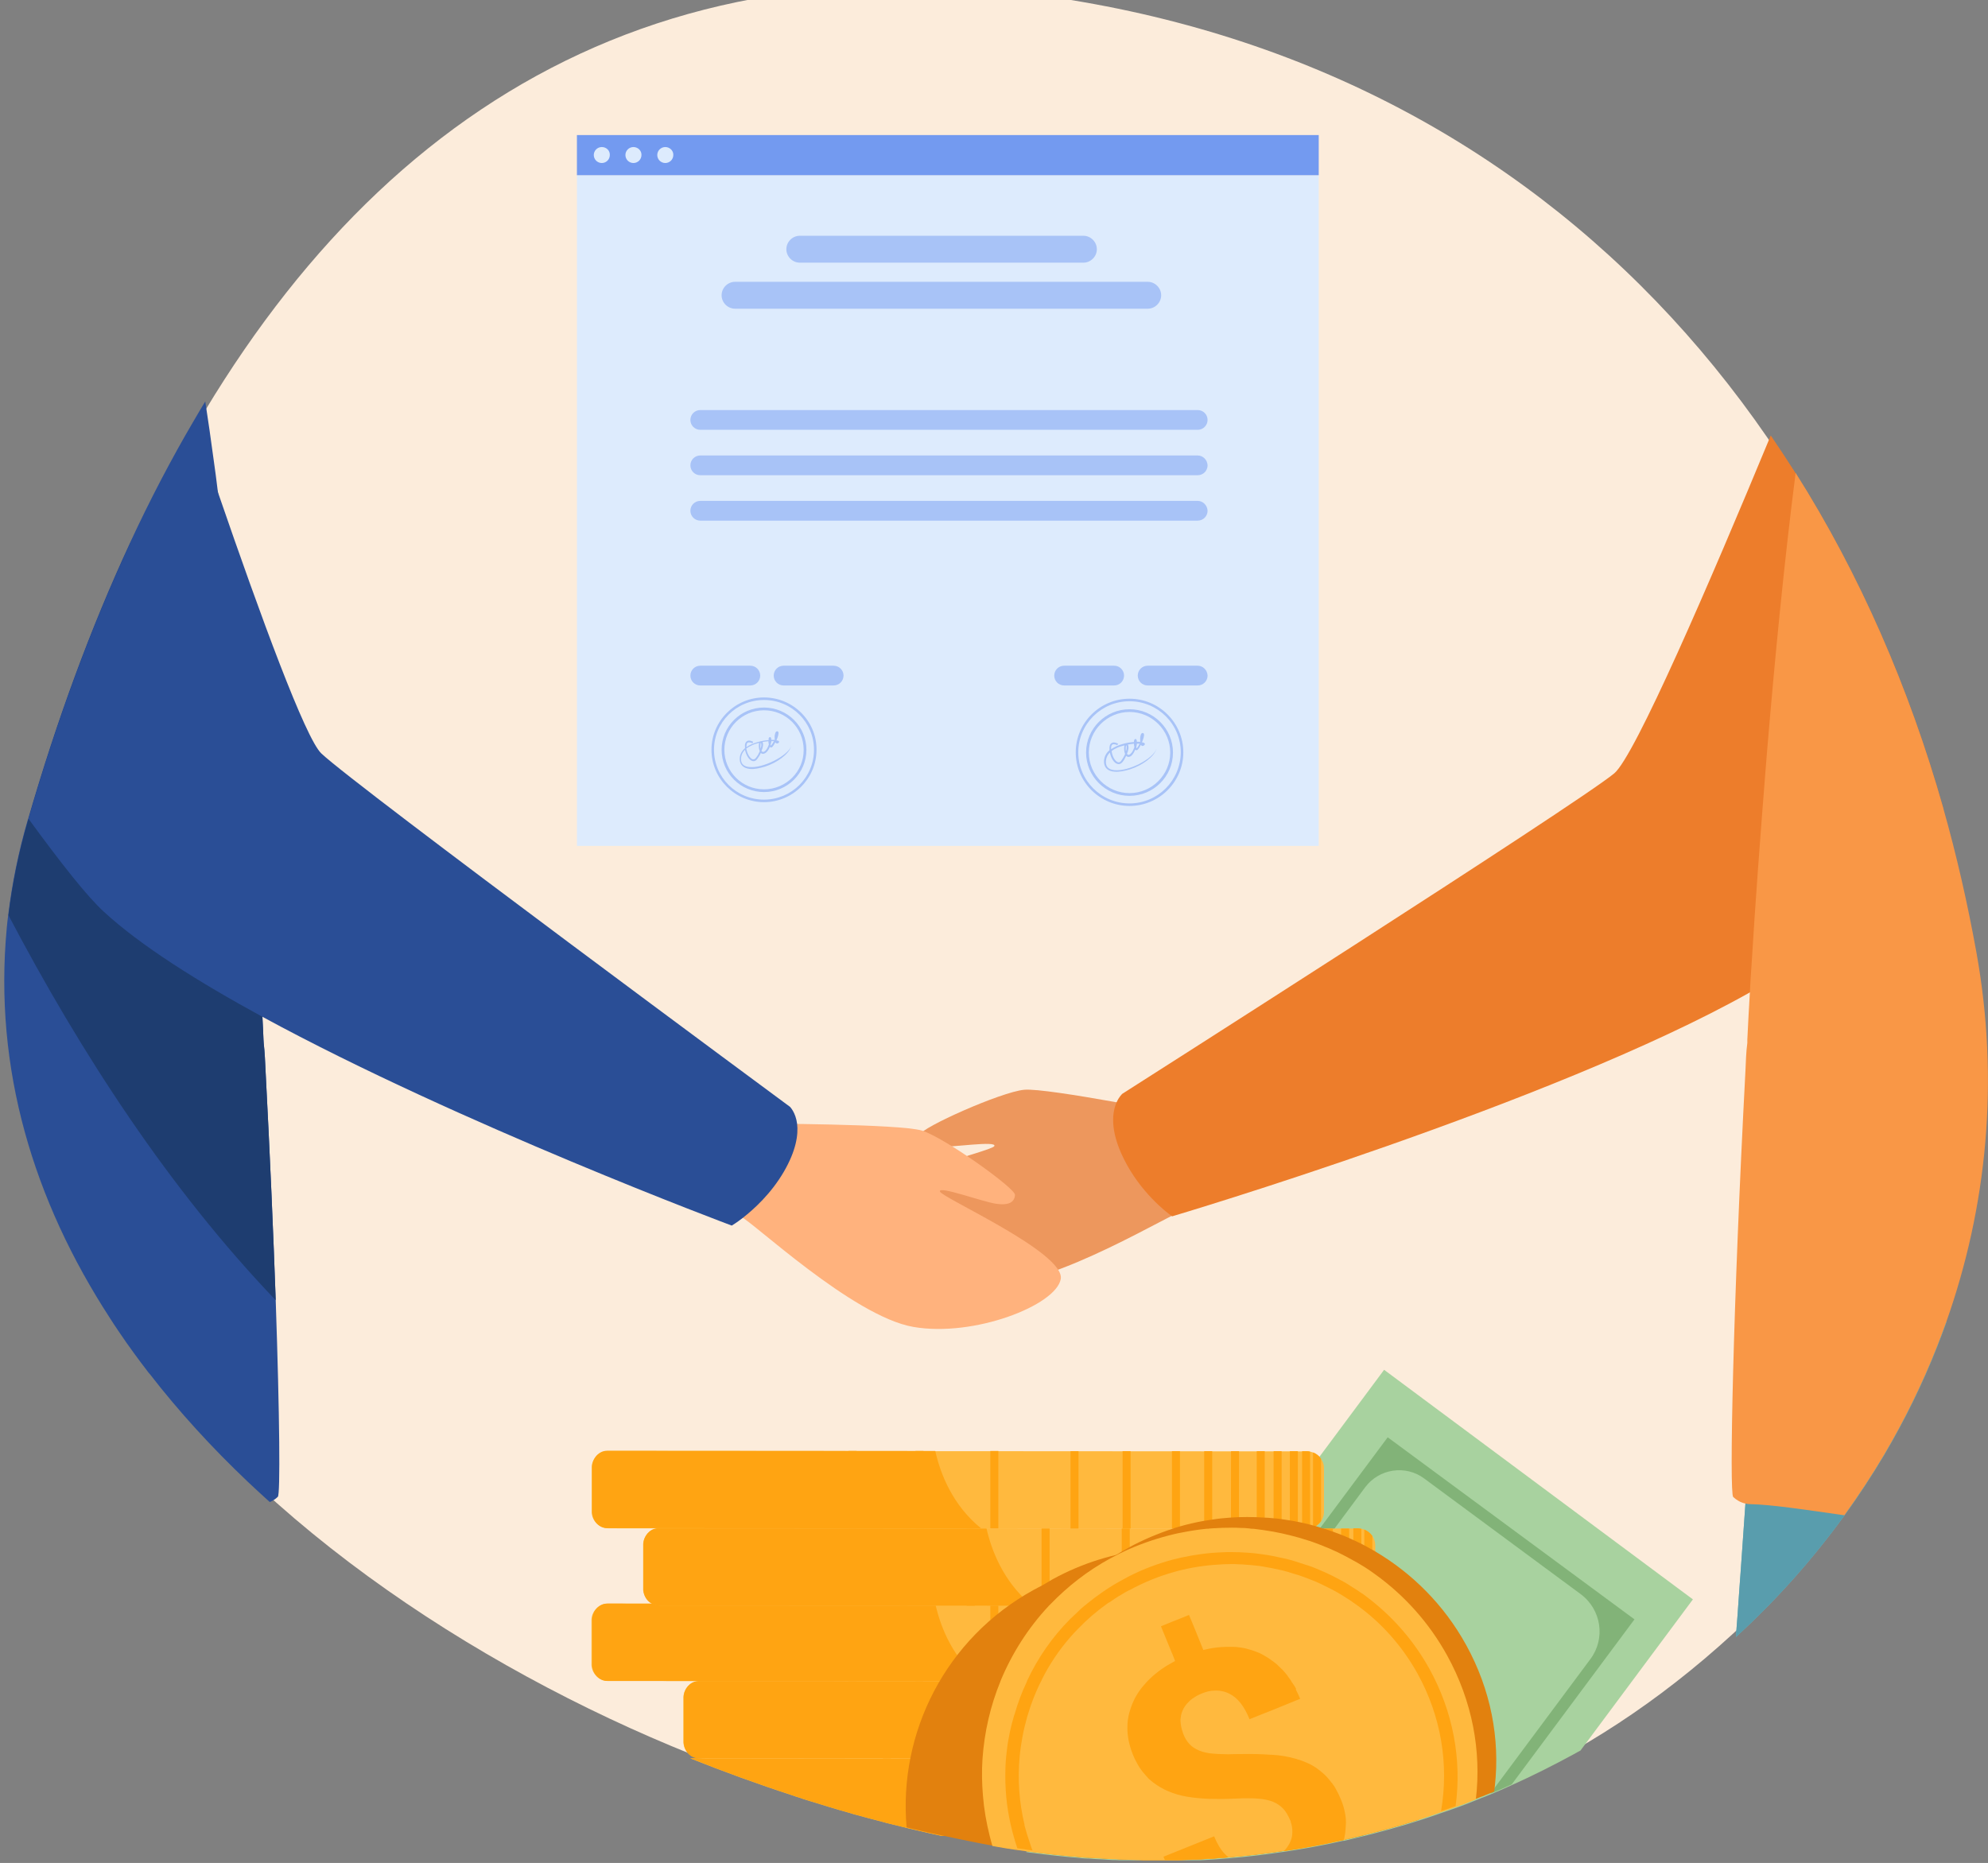 <svg width="191" height="179" viewBox="0 0 191 179" fill="none" xmlns="http://www.w3.org/2000/svg">
<rect x="0" y="0" width="191" height="179" fill="#808080" stroke="none"/>
<g clip-path="url(#clip0)">
<path d="M166.459 157.009C137.967 183.128 102.544 183.068 66.493 168.584C45.397 160.12 23.065 145.414 10.946 126.485C-5.448 101.214 0.267 79.478 12.912 52.288C29.712 16.169 56.887 -5.224 96.87 -0.82C148.201 4.836 180.584 42.046 189.46 91.477C193.939 116.385 184.515 140.444 166.459 157.009Z" fill="#FCECDB"/>
<path d="M113.953 107.174C113.953 107.174 100.639 104.507 98.409 104.709C96.18 104.911 88.48 108.365 88.398 109.012C88.317 109.638 88.703 110.143 90.04 110.204C91.398 110.264 95.816 109.577 95.532 110.123C95.268 110.668 82.562 113.496 82.481 116.062C82.4 118.627 89.533 123.213 95.451 123.375C101.368 123.536 112.818 116.385 113.811 116.284C122.241 115.315 113.953 107.174 113.953 107.174Z" fill="#ED975D"/>
<path d="M186.704 77.66C181.496 84.124 177.16 89.134 174.87 90.952C173.046 92.407 170.756 93.882 168.121 95.356C149.133 106.042 112.616 116.87 112.616 116.87C112.616 116.87 112.596 116.85 112.535 116.809C112.069 116.486 109.556 114.547 107.975 111.355C106.577 108.547 106.881 106.81 107.286 105.901C107.529 105.356 107.833 105.093 107.833 105.093C107.833 105.093 151.606 77.216 155.091 74.307C157.077 72.65 164.271 55.985 170.128 41.844C170.938 43.036 171.729 44.228 172.499 45.44C178.659 55.177 183.401 66.025 186.704 77.66Z" fill="#ED7D2B"/>
<path d="M187.008 127.031C186.724 127.819 186.44 128.586 186.136 129.354C184.718 132.97 182.995 136.465 181.029 139.798C179.854 141.778 178.577 143.717 177.22 145.595C174.16 149.817 170.674 153.736 166.783 157.292C166.803 157.009 166.824 156.706 166.844 156.423C166.885 155.979 166.905 155.534 166.945 155.09C167.006 154.1 167.087 153.151 167.148 152.201C167.168 151.838 167.209 151.474 167.229 151.11C167.391 148.767 167.553 146.545 167.695 144.464C167.736 143.858 167.776 143.272 167.817 142.707C167.837 142.545 167.837 142.363 167.857 142.202C167.878 141.858 167.898 141.535 167.938 141.192C167.959 140.889 167.979 140.606 167.999 140.303C167.999 140.262 167.999 140.242 167.999 140.222C168.019 139.919 168.04 139.636 168.06 139.333C168.1 138.848 168.121 138.364 168.161 137.879C168.181 137.576 168.202 137.293 168.222 137.01C168.263 136.566 168.283 136.142 168.323 135.717C168.323 135.616 168.344 135.515 168.344 135.414C168.364 135.212 168.364 135.01 168.384 134.808C168.384 134.707 168.404 134.606 168.404 134.505C168.404 134.485 168.404 134.485 168.404 134.465C168.425 134.081 168.465 133.717 168.485 133.354C168.485 133.334 168.485 133.313 168.485 133.293C168.506 133.031 168.526 132.768 168.546 132.526C168.546 132.445 168.567 132.364 168.567 132.283C168.587 132.142 168.587 132 168.587 131.859C168.587 131.738 168.607 131.637 168.607 131.516C168.668 130.728 168.708 130.021 168.749 129.394C168.749 129.293 168.769 129.213 168.769 129.132C168.769 129.031 168.789 128.95 168.789 128.869C168.81 128.708 168.81 128.546 168.83 128.384C168.911 127.253 168.972 126.425 168.992 125.96C168.992 125.92 168.992 125.859 169.012 125.819C169.012 125.799 169.012 125.799 169.012 125.779C169.012 125.738 169.012 125.698 169.012 125.657C169.033 125.516 169.033 125.455 169.033 125.455L187.008 127.031Z" fill="#6BB7BF"/>
<path d="M187.008 127.031C186.724 127.819 186.44 128.586 186.136 129.354C184.718 132.97 182.995 136.465 181.029 139.798C179.854 141.778 178.577 143.717 177.22 145.595C174.16 149.817 170.674 153.736 166.783 157.292C166.803 157.009 166.824 156.706 166.844 156.423C166.885 155.979 166.905 155.534 166.945 155.09C167.006 154.1 167.087 153.151 167.148 152.201C167.168 151.838 167.209 151.474 167.229 151.11C167.391 148.767 167.553 146.545 167.695 144.464C167.736 143.858 167.776 143.272 167.817 142.707C167.837 142.545 167.837 142.363 167.857 142.202C167.878 141.858 167.898 141.535 167.938 141.192C167.959 140.889 167.979 140.606 167.999 140.303C167.999 140.262 167.999 140.242 167.999 140.222C168.019 139.919 168.04 139.636 168.06 139.333C168.1 138.848 168.121 138.364 168.161 137.879C168.181 137.576 168.202 137.293 168.222 137.01C168.263 136.566 168.283 136.142 168.323 135.717C168.323 135.616 168.344 135.515 168.344 135.414C168.364 135.212 168.364 135.01 168.384 134.808C168.384 134.707 168.404 134.606 168.404 134.505C168.404 134.485 168.404 134.485 168.404 134.465C168.425 134.081 168.465 133.717 168.485 133.354C168.485 133.334 168.485 133.313 168.485 133.293C168.506 133.031 168.526 132.768 168.546 132.526C168.546 132.445 168.567 132.364 168.567 132.283C168.587 132.142 168.587 132 168.587 131.859C168.587 131.738 168.607 131.637 168.607 131.516C168.668 130.728 168.708 130.021 168.749 129.394C168.749 129.293 168.769 129.213 168.769 129.132C168.769 129.031 168.789 128.95 168.789 128.869C168.81 128.708 168.81 128.546 168.83 128.384C168.911 127.253 168.972 126.425 168.992 125.96C168.992 125.92 168.992 125.859 169.012 125.819C169.012 125.799 169.012 125.799 169.012 125.779C169.012 125.738 169.012 125.698 169.012 125.657C169.033 125.516 169.033 125.455 169.033 125.455L187.008 127.031Z" fill="#599DAD"/>
<path d="M189.885 91.498C192.115 103.881 190.899 115.981 186.988 127.031C186.704 127.819 186.42 128.587 186.116 129.354C184.698 132.97 182.975 136.465 181.009 139.798C179.834 141.778 178.557 143.717 177.2 145.596C173.288 145.03 170.127 144.565 168.161 144.525C167.999 144.525 167.837 144.505 167.675 144.464C167.229 144.363 166.844 144.141 166.52 143.838C166.135 143.495 166.5 125.536 167.695 102.911C167.736 102.043 167.756 101.073 167.878 100.204V99.881C167.959 98.386 168.02 96.871 168.121 95.356C168.161 94.487 168.222 93.599 168.283 92.71C168.648 86.67 169.114 80.509 169.6 74.347C169.641 73.761 169.702 73.176 169.742 72.57C170.532 63.096 171.444 53.783 172.518 45.44C178.659 55.157 183.401 66.004 186.704 77.66C187.981 82.165 189.034 86.791 189.885 91.498Z" fill="#F99746"/>
<path d="M26.489 124.93C26.266 118.587 25.942 111.052 25.516 102.891C25.476 102.022 25.435 101.053 25.334 100.184L25.314 99.861C25.273 99.134 25.253 98.406 25.212 97.679C25.192 97.275 25.172 96.851 25.152 96.447C25.091 95.215 25.01 93.962 24.929 92.69C24.564 86.65 24.098 80.488 23.611 74.327C23.551 73.741 23.51 73.155 23.47 72.549C22.74 63.762 21.909 55.136 20.937 47.278C20.937 47.238 20.916 47.197 20.916 47.137C20.795 46.147 20.673 45.177 20.531 44.208C20.268 42.268 20.004 40.39 19.721 38.572C19.336 39.198 18.971 39.824 18.606 40.45C16.438 44.147 14.411 48.026 12.527 52.086C8.697 60.328 5.434 69.257 2.718 78.63C2.698 78.69 2.678 78.751 2.658 78.812C1.766 81.882 1.158 84.912 0.793 87.882C0.732 88.306 0.692 88.73 0.651 89.154C-0.625 102.709 3.225 115.355 10.561 126.647C10.804 127.031 11.068 127.435 11.331 127.819C11.838 128.586 12.385 129.354 12.932 130.101C13.317 130.627 13.722 131.172 14.128 131.697C14.209 131.819 14.29 131.92 14.391 132.021C17.188 135.636 20.349 139.091 23.794 142.363C24.361 142.889 24.909 143.414 25.496 143.939C25.638 144.06 25.78 144.202 25.922 144.323C26.206 144.202 26.469 144.04 26.692 143.818C26.935 143.616 26.874 136.182 26.489 124.93Z" fill="#2A4E96"/>
<path d="M26.489 124.93C16.276 114.264 7.764 101.174 0.813 87.942C1.178 84.953 1.786 81.923 2.678 78.872C2.698 78.812 2.718 78.751 2.739 78.69C5.454 69.297 8.717 60.389 12.547 52.147C18.809 61.075 23.206 69.297 23.47 72.61C23.51 73.196 23.571 73.782 23.611 74.388C24.098 80.549 24.564 86.71 24.929 92.75C25.01 94.003 25.071 95.255 25.152 96.507C25.172 96.912 25.192 97.336 25.212 97.74C25.253 98.467 25.294 99.194 25.314 99.921L25.334 100.245C25.435 101.113 25.476 102.063 25.516 102.952C25.942 111.052 26.266 118.607 26.489 124.93Z" fill="#1E3D70"/>
<path d="M72.835 107.961C72.835 107.961 86.412 107.982 88.56 108.628C90.708 109.274 97.558 114.183 97.517 114.809C97.477 115.456 97.011 115.86 95.673 115.658C94.336 115.456 90.141 113.9 90.303 114.486C90.465 115.072 102.34 120.365 101.915 122.89C101.469 125.415 93.586 128.506 87.75 127.496C81.913 126.486 72.125 117.213 71.173 116.91C63.108 114.304 72.835 107.961 72.835 107.961Z" fill="#FFB27D"/>
<path d="M75.308 112.587C74.071 114.708 72.43 116.183 71.376 117.011C70.728 117.516 70.302 117.759 70.302 117.759C70.302 117.759 44.16 108.002 25.213 97.699C18.951 94.285 13.479 90.831 9.994 87.619C8.413 86.185 5.86 82.953 2.739 78.67C5.454 69.277 8.717 60.368 12.547 52.126C14.432 48.086 16.458 44.188 18.627 40.491C19.376 42.733 20.167 45.036 20.937 47.298C25.091 59.379 29.347 70.933 30.866 72.388C34.149 75.519 75.895 106.345 75.895 106.345C75.895 106.345 76.442 106.871 76.584 107.982C76.706 109.012 76.503 110.527 75.308 112.587Z" fill="#2A4E96"/>
<path d="M126.699 16.836H55.428V81.276H126.699V16.836Z" fill="#DDEBFD"/>
<path d="M126.699 12.977H55.428V16.835H126.699V12.977Z" fill="#739AF0"/>
<path d="M57.819 14.129C57.393 14.129 57.049 14.472 57.049 14.896C57.049 15.32 57.393 15.664 57.819 15.664C58.245 15.664 58.589 15.32 58.589 14.896C58.609 14.472 58.265 14.129 57.819 14.129Z" fill="#DDEBFD"/>
<path d="M60.858 14.129C60.433 14.129 60.088 14.472 60.088 14.896C60.088 15.32 60.433 15.664 60.858 15.664C61.284 15.664 61.629 15.32 61.629 14.896C61.649 14.472 61.284 14.129 60.858 14.129Z" fill="#DDEBFD"/>
<path d="M63.919 14.129C63.493 14.129 63.148 14.472 63.148 14.896C63.148 15.32 63.493 15.664 63.919 15.664C64.344 15.664 64.689 15.32 64.689 14.896C64.709 14.472 64.344 14.129 63.919 14.129Z" fill="#DDEBFD"/>
<path d="M76.848 25.239H104.084C104.793 25.239 105.381 24.653 105.381 23.946C105.381 23.239 104.793 22.653 104.084 22.653H76.848C76.138 22.653 75.551 23.239 75.551 23.946C75.551 24.653 76.138 25.239 76.848 25.239Z" fill="#A8C3F7"/>
<path d="M70.626 29.663H110.264C110.974 29.663 111.561 29.077 111.561 28.37C111.561 27.663 110.974 27.077 110.264 27.077H70.626C69.917 27.077 69.329 27.663 69.329 28.37C69.329 29.077 69.917 29.663 70.626 29.663Z" fill="#A8C3F7"/>
<path d="M67.282 41.299H115.067C115.594 41.299 116.02 40.874 116.02 40.349C116.02 39.824 115.594 39.4 115.067 39.4H67.282C66.756 39.4 66.33 39.824 66.33 40.349C66.33 40.874 66.756 41.299 67.282 41.299Z" fill="#A8C3F7"/>
<path d="M115.067 43.763H67.282C66.756 43.763 66.33 44.187 66.33 44.713C66.33 45.238 66.756 45.662 67.282 45.662H115.067C115.594 45.662 116.02 45.238 116.02 44.713C115.999 44.187 115.574 43.763 115.067 43.763Z" fill="#A8C3F7"/>
<path d="M115.067 48.127H67.282C66.756 48.127 66.33 48.551 66.33 49.076C66.33 49.601 66.756 50.025 67.282 50.025H115.067C115.594 50.025 116.02 49.601 116.02 49.076C115.999 48.551 115.574 48.127 115.067 48.127Z" fill="#A8C3F7"/>
<path d="M72.085 63.964H67.282C66.756 63.964 66.33 64.388 66.33 64.913C66.33 65.439 66.756 65.863 67.282 65.863H72.085C72.612 65.863 73.038 65.439 73.038 64.913C73.038 64.388 72.612 63.964 72.085 63.964Z" fill="#A8C3F7"/>
<path d="M80.09 63.964H75.287C74.76 63.964 74.335 64.388 74.335 64.913C74.335 65.439 74.76 65.863 75.287 65.863H80.09C80.617 65.863 81.043 65.439 81.043 64.913C81.043 64.388 80.617 63.964 80.09 63.964Z" fill="#A8C3F7"/>
<path d="M107.042 63.964H102.24C101.713 63.964 101.287 64.388 101.287 64.913C101.287 65.439 101.713 65.863 102.24 65.863H107.042C107.569 65.863 107.995 65.439 107.995 64.913C107.995 64.388 107.569 63.964 107.042 63.964Z" fill="#A8C3F7"/>
<path d="M115.068 63.964H110.265C109.738 63.964 109.312 64.388 109.312 64.913C109.312 65.439 109.738 65.863 110.265 65.863H115.068C115.595 65.863 116.02 65.439 116.02 64.913C116 64.388 115.574 63.964 115.068 63.964Z" fill="#A8C3F7"/>
<path d="M73.402 67.014C70.626 67.014 68.356 69.277 68.356 72.044C68.356 74.812 70.626 77.074 73.402 77.074C76.179 77.074 78.448 74.812 78.448 72.044C78.469 69.277 76.199 67.014 73.402 67.014ZM73.402 76.832C70.748 76.832 68.6 74.691 68.6 72.044C68.6 69.398 70.748 67.257 73.402 67.257C76.057 67.257 78.205 69.398 78.205 72.044C78.205 74.691 76.057 76.832 73.402 76.832Z" fill="#A8C3F7"/>
<path d="M73.403 67.984C71.154 67.984 69.33 69.802 69.33 72.044C69.33 74.287 71.154 76.105 73.403 76.105C75.653 76.105 77.477 74.287 77.477 72.044C77.477 69.802 75.653 67.984 73.403 67.984ZM73.403 75.842C71.296 75.842 69.594 74.145 69.594 72.044C69.594 69.943 71.316 68.247 73.403 68.247C75.511 68.247 77.213 69.943 77.213 72.044C77.233 74.145 75.511 75.842 73.403 75.842Z" fill="#A8C3F7"/>
<path d="M72.024 73.701C71.477 73.66 71.193 73.398 71.193 72.953C71.193 72.61 71.315 72.307 71.579 72.044C71.68 72.57 71.963 73.014 72.267 73.115C72.45 73.176 72.612 73.115 72.734 72.953C72.855 72.792 72.997 72.59 73.098 72.347C73.159 72.408 73.22 72.428 73.301 72.428C73.483 72.428 73.686 72.287 73.848 72.004C73.889 71.923 73.929 71.842 73.97 71.761C73.99 71.782 73.99 71.782 74.01 71.802C74.031 71.822 74.112 71.842 74.193 71.782C74.274 71.701 74.395 71.519 74.497 71.317C74.517 71.358 74.537 71.398 74.578 71.418C74.618 71.438 74.699 71.459 74.801 71.378C74.861 71.317 74.861 71.277 74.841 71.236C74.821 71.176 74.719 71.156 74.598 71.135C74.74 70.812 74.841 70.469 74.78 70.347C74.76 70.287 74.719 70.267 74.659 70.267C74.557 70.267 74.497 70.368 74.456 70.549C74.415 70.691 74.416 70.913 74.436 71.095C74.335 71.095 74.233 71.095 74.112 71.095C74.112 71.014 74.091 70.954 74.071 70.893C74.031 70.812 73.97 70.812 73.95 70.832C73.868 70.853 73.848 70.933 73.848 71.014C73.848 71.034 73.848 71.075 73.848 71.115C73.524 71.135 73.139 71.196 72.815 71.297C72.369 71.418 72.004 71.58 71.72 71.782C71.72 71.62 71.72 71.418 71.842 71.358C71.984 71.277 72.207 71.378 72.288 71.418L72.369 71.277C72.349 71.277 72.004 71.055 71.761 71.216C71.619 71.317 71.538 71.499 71.579 71.802C71.579 71.822 71.579 71.862 71.579 71.883C71.234 72.186 71.052 72.549 71.072 72.974C71.092 73.499 71.437 73.822 72.045 73.883C72.45 73.923 72.957 73.822 73.504 73.66C74.679 73.277 75.773 72.469 75.996 71.741C75.631 72.63 73.341 73.822 72.024 73.701ZM74.638 70.448C74.638 70.489 74.618 70.549 74.598 70.61C74.618 70.529 74.638 70.489 74.638 70.448ZM74.112 71.216C74.213 71.216 74.294 71.216 74.355 71.216C74.253 71.398 74.152 71.559 74.071 71.64C74.071 71.64 74.051 71.62 74.031 71.559C74.071 71.438 74.112 71.317 74.112 71.216ZM73.26 71.297C73.463 71.257 73.645 71.236 73.828 71.216C73.828 71.317 73.848 71.438 73.868 71.539C73.828 71.66 73.767 71.782 73.706 71.903C73.585 72.125 73.423 72.266 73.301 72.246C73.24 72.246 73.2 72.206 73.159 72.145C73.301 71.842 73.362 71.499 73.26 71.297ZM73.098 71.358C73.179 71.459 73.159 71.681 73.078 71.943C73.037 71.701 73.058 71.438 73.098 71.358ZM72.186 71.64C72.43 71.519 72.673 71.438 72.936 71.378C72.896 71.559 72.896 71.802 72.936 71.984C72.957 72.064 72.977 72.125 72.997 72.186C72.896 72.408 72.774 72.65 72.612 72.832C72.531 72.953 72.409 72.974 72.308 72.953C72.065 72.873 71.801 72.469 71.7 71.923C71.842 71.822 72.004 71.721 72.186 71.64Z" fill="#A8C3F7"/>
<path d="M75.956 71.721C75.976 71.681 75.976 71.66 75.976 71.62C75.976 71.66 75.956 71.681 75.956 71.721Z" fill="#A8C3F7"/>
<path d="M108.521 67.136C105.664 67.136 103.354 69.459 103.354 72.287C103.354 75.135 105.684 77.438 108.521 77.438C111.378 77.438 113.689 75.115 113.689 72.287C113.689 69.459 111.378 67.136 108.521 67.136ZM108.521 77.196C105.806 77.196 103.597 74.994 103.597 72.287C103.597 69.58 105.806 67.378 108.521 67.378C111.237 67.378 113.445 69.58 113.445 72.287C113.425 75.014 111.216 77.196 108.521 77.196Z" fill="#A8C3F7"/>
<path d="M108.521 68.146C106.231 68.146 104.347 70.004 104.347 72.307C104.347 74.59 106.211 76.468 108.521 76.468C110.811 76.468 112.696 74.61 112.696 72.307C112.696 70.004 110.811 68.146 108.521 68.146ZM108.521 76.206C106.373 76.206 104.61 74.448 104.61 72.307C104.61 70.166 106.373 68.408 108.521 68.408C110.669 68.408 112.432 70.166 112.432 72.307C112.432 74.448 110.669 76.206 108.521 76.206Z" fill="#A8C3F7"/>
<path d="M111.115 71.964C111.136 71.923 111.135 71.903 111.135 71.862C111.135 71.903 111.136 71.923 111.115 71.964Z" fill="#A8C3F7"/>
<path d="M107.102 74.004C106.555 73.963 106.251 73.701 106.251 73.236C106.251 72.873 106.372 72.57 106.636 72.307C106.737 72.852 107.021 73.297 107.345 73.398C107.527 73.458 107.69 73.398 107.831 73.236C107.973 73.075 108.095 72.852 108.196 72.63C108.257 72.691 108.318 72.711 108.399 72.731C108.601 72.731 108.784 72.59 108.946 72.287C108.987 72.206 109.027 72.125 109.068 72.024C109.088 72.044 109.088 72.044 109.108 72.065C109.128 72.085 109.209 72.105 109.29 72.044C109.392 71.963 109.493 71.782 109.615 71.559C109.635 71.6 109.676 71.64 109.696 71.66C109.736 71.681 109.817 71.701 109.939 71.6C110 71.539 110 71.479 109.979 71.438C109.959 71.378 109.858 71.358 109.716 71.317C109.858 70.994 109.959 70.65 109.898 70.509C109.878 70.448 109.817 70.428 109.777 70.428C109.676 70.428 109.615 70.529 109.574 70.711C109.534 70.853 109.534 71.075 109.554 71.277C109.453 71.277 109.351 71.277 109.23 71.277C109.23 71.196 109.209 71.135 109.189 71.075C109.149 70.994 109.088 70.994 109.068 71.014C108.987 71.034 108.966 71.115 108.946 71.196C108.946 71.216 108.946 71.257 108.946 71.297C108.601 71.317 108.216 71.378 107.892 71.479C107.426 71.6 107.061 71.782 106.757 71.984C106.737 71.822 106.757 71.62 106.879 71.539C107.021 71.459 107.264 71.559 107.345 71.6L107.426 71.459C107.406 71.459 107.041 71.236 106.798 71.398C106.636 71.499 106.575 71.701 106.595 72.004C106.595 72.024 106.595 72.065 106.595 72.085C106.23 72.388 106.068 72.772 106.068 73.216C106.089 73.761 106.433 74.105 107.082 74.145C107.507 74.186 108.034 74.085 108.561 73.923C109.757 73.539 110.891 72.711 111.114 71.943C110.79 72.913 108.46 74.125 107.102 74.004ZM109.777 70.65C109.777 70.691 109.757 70.751 109.736 70.812C109.757 70.751 109.777 70.691 109.777 70.65ZM109.23 71.459C109.331 71.459 109.412 71.459 109.493 71.459C109.392 71.66 109.29 71.822 109.209 71.903C109.209 71.903 109.189 71.883 109.169 71.802C109.189 71.681 109.23 71.559 109.23 71.459ZM108.358 71.539C108.561 71.499 108.764 71.479 108.946 71.459C108.946 71.559 108.966 71.681 108.987 71.782C108.946 71.903 108.885 72.044 108.824 72.166C108.683 72.408 108.541 72.529 108.419 72.529C108.358 72.529 108.318 72.489 108.277 72.428C108.419 72.105 108.48 71.741 108.358 71.539ZM108.196 71.6C108.277 71.701 108.257 71.943 108.176 72.206C108.135 71.963 108.156 71.681 108.196 71.6ZM107.264 71.883C107.507 71.761 107.771 71.681 108.034 71.62C107.994 71.802 107.994 72.044 108.034 72.246C108.054 72.327 108.075 72.388 108.095 72.448C107.994 72.691 107.852 72.913 107.71 73.115C107.609 73.236 107.507 73.277 107.406 73.236C107.163 73.155 106.879 72.751 106.798 72.166C106.919 72.065 107.082 71.963 107.264 71.883Z" fill="#A8C3F7"/>
<path d="M132.98 131.617L126.779 139.959L126.171 140.788L125.867 141.192L125.097 142.222L124.692 142.788L123.922 143.818L123.111 144.909L122.362 145.919L122.341 145.939L121.632 146.888V146.908L121.531 147.05L121.51 147.07L121.369 147.252L120.599 148.201V148.282L119.889 149.252L118.977 150.484L118.288 151.413L117.518 152.444L116.242 154.161L116.12 154.322L115.694 154.908L114.681 156.261L113.344 157.979V158.059L112.655 158.989L112.574 159.09L111.621 160.382L110.73 161.594V161.615L108.521 164.604L105.217 169.049L99.685 176.482L98.996 177.412L98.591 177.957C98.793 177.997 99.016 178.018 99.219 178.038C99.949 178.139 100.678 178.22 101.408 178.301C101.61 178.321 101.813 178.341 102.016 178.361C102.137 178.381 102.279 178.381 102.401 178.402C102.705 178.442 103.029 178.462 103.333 178.482C103.454 178.503 103.596 178.503 103.718 178.523C103.779 178.523 103.839 178.543 103.9 178.543C104.103 178.563 104.306 178.583 104.508 178.583C104.549 178.583 104.589 178.583 104.63 178.583C105.076 178.624 105.542 178.644 105.988 178.664C106.19 178.684 106.393 178.684 106.595 178.705C106.758 178.725 106.92 178.725 107.082 178.725C107.122 178.725 107.143 178.725 107.183 178.725C107.447 178.745 107.71 178.745 107.973 178.765C108.176 178.765 108.379 178.785 108.581 178.785C108.804 178.785 109.048 178.806 109.27 178.806C109.473 178.806 109.676 178.806 109.878 178.826C110.101 178.826 110.304 178.826 110.527 178.826C110.73 178.826 110.932 178.826 111.135 178.826C111.256 178.826 111.358 178.826 111.479 178.826C111.601 178.826 111.723 178.826 111.844 178.826C111.925 178.826 112.006 178.826 112.087 178.826C112.168 178.826 112.249 178.826 112.33 178.826C112.452 178.826 112.553 178.826 112.675 178.826C112.695 178.826 112.736 178.826 112.756 178.826C112.817 178.826 112.878 178.826 112.938 178.826C113.019 178.826 113.101 178.826 113.182 178.826C114.783 178.785 116.363 178.705 117.944 178.563C119.747 178.422 121.551 178.2 123.314 177.937C125.239 177.654 127.124 177.311 128.988 176.886C129.029 176.886 129.049 176.866 129.09 176.866V176.886L130.853 176.462C131.096 176.402 131.339 176.341 131.582 176.28C133.892 175.695 136.162 175.028 138.371 174.24C138.736 174.119 139.121 173.978 139.485 173.856C139.587 173.816 139.668 173.796 139.769 173.755C140.458 173.513 141.147 173.25 141.816 172.968C141.998 172.887 142.181 172.826 142.363 172.745C142.404 172.725 142.444 172.725 142.485 172.705C142.708 172.624 142.91 172.523 143.133 172.442C143.295 172.382 143.457 172.301 143.62 172.24C143.802 172.159 144.005 172.079 144.187 171.998C144.309 171.937 144.43 171.897 144.552 171.836C144.754 171.735 144.977 171.654 145.18 171.553C147.247 170.624 149.253 169.614 151.219 168.544C151.422 168.422 151.624 168.321 151.847 168.2L162.648 153.676L132.98 131.617Z" fill="#A8D29F"/>
<path d="M116.647 161.534V162.403L117.275 161.554V161.534H116.647V161.534ZM115.471 162.685C115.228 162.786 115.026 162.887 114.823 163.009L113.445 164.867L112.391 166.281V168.14L113.648 166.463L116.647 162.423C116.262 162.423 115.877 162.504 115.471 162.685ZM110.385 168.968L110.223 169.17L109.615 169.978L106.899 173.634V175.493L108.825 172.907L110.365 170.846L111.175 169.756L111.783 168.948H110.385V168.968ZM133.325 138.101L126.86 146.787L126.8 146.868L126.415 147.393L125.908 148.06L125.644 148.403L124.449 150.019L123.942 150.605V150.686L123.638 151.13L123.192 151.716L121.409 154.12L121.369 154.161L121.287 154.282L120.72 155.049V155.13L119.018 157.332L118.369 158.221L118.268 158.362L116.444 160.807L115.897 161.534V161.554L114.823 162.988L113.445 164.847L112.391 166.261L111.621 167.291L110.365 168.968L110.203 169.17L109.595 169.978L106.879 173.634L106.109 174.664L104.812 176.402L103.312 178.402C103.434 178.422 103.576 178.422 103.698 178.442C103.758 178.442 103.819 178.462 103.88 178.462C104.083 178.482 104.285 178.503 104.488 178.503C104.528 178.503 104.569 178.503 104.609 178.503L106.17 176.381L106.839 175.493L108.764 172.907L110.304 170.846L111.114 169.756L111.722 168.948L112.351 168.099L113.607 166.422L116.606 162.382L117.235 161.534V161.514L118.207 160.281V160.221L118.977 159.191L119.585 158.362L120.68 156.908L121.45 155.878L122.321 154.726L122.645 154.282L122.767 154.12L123.172 153.595L123.942 152.565L124.753 151.474L125.563 150.383L125.644 150.282L126.415 149.252L127.002 148.464L127.286 148.1L127.995 147.151L128.056 147.07L128.218 146.868L131.156 142.909C132.494 141.111 135.047 140.727 136.831 142.06L151.867 153.171C153.853 154.645 154.279 157.433 152.799 159.413L143.721 171.614L143.194 172.341C143.356 172.281 143.518 172.2 143.68 172.139C143.863 172.059 144.065 171.978 144.248 171.897C144.369 171.836 144.491 171.796 144.612 171.735C144.815 171.634 145.038 171.553 145.241 171.452L157.035 155.595L133.325 138.101ZM110.385 168.968L110.223 169.17L109.615 169.978L106.899 173.634V175.493L108.825 172.907L110.365 170.846L111.175 169.756L111.783 168.948H110.385V168.968ZM115.471 162.685C115.228 162.786 115.026 162.887 114.823 163.009L113.445 164.867L112.391 166.281V168.14L113.648 166.463L116.647 162.423C116.262 162.423 115.877 162.504 115.471 162.685ZM116.647 161.534V162.403L117.275 161.554V161.534H116.647V161.534Z" fill="#82B378"/>
<path d="M129.15 176.786V176.765C129.109 176.765 129.089 176.786 129.048 176.786C127.184 177.19 125.279 177.553 123.374 177.836C121.611 178.099 119.808 178.301 118.004 178.462C116.423 178.604 114.843 178.684 113.242 178.725C113.161 178.725 113.08 178.725 112.999 178.725C112.938 178.725 112.877 178.725 112.816 178.725C112.796 178.725 112.755 178.725 112.735 178.725C112.715 178.503 112.715 178.26 112.715 178.038C112.715 177.493 112.776 176.947 112.877 176.422C113.12 175.109 113.667 173.856 114.518 172.705L114.539 172.685C114.944 172.139 115.41 171.654 115.896 171.23C116.14 171.028 116.403 170.826 116.667 170.644C117.396 170.139 118.186 169.756 118.997 169.473C119.24 169.392 119.504 169.311 119.767 169.251C120.355 169.109 120.963 169.028 121.591 169.008C121.854 168.988 122.098 169.008 122.361 169.008C122.928 169.028 123.496 169.109 124.063 169.251C124.327 169.311 124.57 169.392 124.833 169.473C125.117 169.574 125.421 169.675 125.705 169.816C125.968 169.937 126.211 170.059 126.475 170.2C126.758 170.362 127.022 170.523 127.285 170.705C127.326 170.745 127.387 170.766 127.427 170.806C127.63 170.947 127.832 171.109 128.015 171.271C128.035 171.271 128.035 171.291 128.055 171.291C128.197 171.412 128.339 171.553 128.481 171.675C128.765 171.958 129.008 172.22 129.251 172.523V172.543C129.352 172.665 129.454 172.806 129.555 172.947V172.968C129.839 173.372 130.102 173.816 130.325 174.281V174.301C130.426 174.523 130.507 174.725 130.588 174.947C130.771 175.412 130.892 175.897 130.994 176.381L129.15 176.786Z" fill="#82B378"/>
<path opacity="0.5" d="M121.389 147.211L120.619 148.161V148.222L119.91 149.191L118.998 150.423L118.309 151.353L117.539 152.383L116.262 154.1L116.141 154.262L115.715 154.847L114.702 156.201L113.364 157.918V157.979L112.675 158.908L112.594 159.009L111.642 160.302L110.75 161.514V161.534L108.541 164.524L105.238 168.968L99.706 176.402L99.017 177.331L98.611 177.876C98.814 177.917 99.037 177.937 99.24 177.957C99.969 178.058 100.699 178.139 101.428 178.22C101.631 178.24 101.833 178.26 102.036 178.28C102.158 178.301 102.3 178.301 102.421 178.321C102.725 178.361 103.049 178.381 103.353 178.402C103.475 178.422 103.617 178.422 103.738 178.442C103.799 178.442 103.86 178.462 103.921 178.462C104.123 178.482 104.326 178.503 104.529 178.503C104.569 178.503 104.61 178.503 104.65 178.503C105.096 178.543 105.562 178.563 106.008 178.583C106.211 178.604 106.413 178.604 106.616 178.624C106.778 178.644 106.94 178.644 107.102 178.644C107.143 178.644 107.163 178.644 107.204 178.644C107.366 177.897 107.548 177.149 107.751 176.381C108.055 175.23 108.42 174.058 108.825 172.907C109.129 172.018 109.453 171.109 109.798 170.22C109.939 169.857 110.081 169.513 110.223 169.17C110.243 169.109 110.284 169.028 110.304 168.968C110.73 167.917 111.176 166.887 111.621 165.877V165.816C111.865 165.251 112.128 164.766 112.391 164.221C112.817 163.312 113.243 162.423 113.688 161.554C113.688 161.554 113.688 161.554 113.688 161.534C114.276 160.362 114.864 159.211 115.451 158.12C115.533 157.979 115.614 157.878 115.674 157.756V157.696C115.938 157.211 116.181 156.746 116.444 156.282C116.809 155.595 117.174 154.928 117.539 154.302C117.579 154.241 117.6 154.181 117.64 154.12C117.863 153.716 118.086 153.393 118.289 153.029V152.969C118.795 152.06 119.282 151.231 119.687 150.484C119.93 150.04 120.173 149.615 120.376 149.252C120.457 149.11 120.538 148.969 120.599 148.828C120.943 148.222 121.186 147.716 121.369 147.353C121.43 147.232 121.47 147.131 121.511 147.03L121.389 147.211Z" fill="#82B378"/>
<path d="M130.51 170.604V174.806C130.51 174.846 130.51 174.887 130.51 174.927C130.49 175.21 130.388 175.472 130.226 175.695C130.044 175.957 129.78 176.179 129.456 176.301C129.375 176.321 129.314 176.361 129.233 176.361C129.213 176.361 129.193 176.381 129.152 176.381C129.112 176.381 129.051 176.402 129.01 176.402C128.97 176.402 128.909 176.402 128.868 176.402H128.402H126.416H124.795H124.045H122.343H121.573H119.749H118.979H116.649H115.879H112.879H111.907H111.137H107.732H106.111H104.814H99.646H98.41H97.519H97.154H95.046H91.966H90.466C89.595 176.22 88.744 176.018 87.872 175.816C87.67 175.775 87.467 175.715 87.264 175.674C86.697 175.533 86.109 175.392 85.542 175.25C85.299 175.19 85.035 175.129 84.772 175.048C84.326 174.927 83.9 174.826 83.455 174.705C82.989 174.584 82.502 174.442 82.036 174.321C81.834 174.26 81.631 174.2 81.428 174.139C80.253 173.816 79.098 173.452 77.922 173.089C77.882 173.069 77.841 173.069 77.781 173.048C77.436 172.947 77.071 172.826 76.727 172.705C76.524 172.644 76.321 172.584 76.119 172.503C72.816 171.432 69.553 170.24 66.311 168.948H67.243L84.792 168.968H85.562H90.284H91.338H93.648H96.526H98.998H99.221H103.051H103.943H104.713H105.219H109.049H110.326H111.785H112.413H115.919H116.649H117.419H119.02H122.161H124.491H124.572H125.241H127.065H127.835H128.889H128.949C129.031 168.968 129.091 168.988 129.172 168.988C129.274 169.008 129.375 169.028 129.476 169.069C129.78 169.19 130.044 169.412 130.246 169.675C130.409 169.958 130.51 170.261 130.51 170.604Z" fill="#FFB93E"/>
<path d="M97.558 176.402H97.193H95.085H92.005H91.235H90.505C89.634 176.22 88.783 176.018 87.912 175.816C87.709 175.775 87.506 175.715 87.304 175.674C86.736 175.533 86.148 175.392 85.581 175.25C85.338 175.19 85.074 175.129 84.811 175.048C84.365 174.927 83.94 174.826 83.494 174.705C83.028 174.584 82.541 174.442 82.075 174.321C81.873 174.26 81.67 174.2 81.467 174.139C80.292 173.816 79.137 173.452 77.961 173.089C77.921 173.069 77.88 173.069 77.82 173.048C77.475 172.947 77.11 172.826 76.766 172.705C76.563 172.644 76.361 172.584 76.158 172.503C72.855 171.432 69.592 170.24 66.35 168.948H67.282L84.831 168.968H85.601H90.323H91.356H91.377H93.16C93.403 170.018 93.788 171.271 94.457 172.523C95.085 173.715 95.916 174.927 97.091 175.977C97.152 176.038 97.233 176.099 97.314 176.179C97.335 176.2 97.335 176.2 97.355 176.22C97.416 176.28 97.497 176.341 97.558 176.402Z" fill="#FFA412"/>
<path d="M122.343 168.988H121.573V176.422H122.343V168.988Z" fill="#FFA412"/>
<path d="M119.769 168.988H118.999V176.422H119.769V168.988Z" fill="#FFA412"/>
<path d="M116.672 168.968L115.902 168.967L115.895 176.401L116.665 176.402L116.672 168.968Z" fill="#FFA412"/>
<path d="M111.927 168.968H111.157V176.402H111.927V168.968Z" fill="#FFA412"/>
<path d="M106.922 168.968H106.152V176.402H106.922V168.968Z" fill="#FFA412"/>
<path d="M99.221 168.968H98.451V176.402H99.221V168.968Z" fill="#FFA412"/>
<path d="M92.028 168.968H91.258V176.402H92.028V168.968Z" fill="#FFA412"/>
<path d="M85.603 168.948V175.23C85.36 175.169 85.096 175.109 84.833 175.028V168.948H85.603Z" fill="#FFA412"/>
<path d="M124.815 168.988H124.045V176.422H124.815V168.988Z" fill="#FFA412"/>
<path d="M126.437 168.988H125.667V176.422H126.437V168.988Z" fill="#FFA412"/>
<path d="M128.002 168.988L127.231 168.988L127.224 176.422L127.994 176.422L128.002 168.988Z" fill="#FFA412"/>
<path d="M129.172 169.008V176.381C129.071 176.402 128.99 176.402 128.889 176.402H128.402V168.968H128.889C128.99 168.988 129.071 168.988 129.172 169.008Z" fill="#FFA412"/>
<path d="M130.226 169.695V175.695C130.044 175.957 129.78 176.179 129.456 176.301V169.089C129.78 169.21 130.044 169.432 130.226 169.695Z" fill="#FFA412"/>
<path d="M136.001 163.17V167.372C136.001 167.715 135.899 168.018 135.717 168.281C135.535 168.544 135.271 168.766 134.947 168.887C134.846 168.927 134.744 168.948 134.643 168.968C134.542 168.988 134.461 168.988 134.359 168.988L67.282 168.948C66.411 168.948 65.702 168.261 65.661 167.412C65.661 167.392 65.661 167.352 65.661 167.332V163.13C65.661 163.11 65.661 163.069 65.661 163.049C65.702 162.261 66.31 161.615 67.1 161.534C67.161 161.534 67.222 161.514 67.282 161.514L134.359 161.554C134.461 161.554 134.562 161.554 134.643 161.574C134.744 161.594 134.846 161.615 134.947 161.655C135.251 161.776 135.514 161.998 135.717 162.261C135.899 162.524 136.001 162.847 136.001 163.17Z" fill="#FFB93E"/>
<path d="M103.05 168.968L67.121 168.948C66.35 168.948 65.722 168.261 65.682 167.412C65.682 167.392 65.682 167.352 65.682 167.332V163.13C65.682 163.11 65.682 163.069 65.682 163.049C65.722 162.261 66.269 161.615 66.958 161.534C67.019 161.534 67.08 161.514 67.121 161.514L98.653 161.534C98.653 161.534 98.653 161.534 98.653 161.554C99.159 163.736 100.314 166.746 103.05 168.968Z" fill="#FFA412"/>
<path d="M127.834 161.554H127.063V168.988H127.834V161.554Z" fill="#FFA412"/>
<path d="M125.26 161.554H124.49V168.988H125.26V161.554Z" fill="#FFA412"/>
<path d="M122.16 161.554H121.39V168.988H122.16V161.554Z" fill="#FFA412"/>
<path d="M117.417 161.534H116.646V168.968H117.417V161.534Z" fill="#FFA412"/>
<path d="M112.412 161.534H111.642V168.968H112.412V161.534Z" fill="#FFA412"/>
<path d="M104.711 161.534H103.94V168.968H104.711V161.534Z" fill="#FFA412"/>
<path d="M97.517 161.534H96.747V168.968H97.517V161.534Z" fill="#FFA412"/>
<path d="M91.093 161.534H90.323V168.968H91.093V161.534Z" fill="#FFA412"/>
<path d="M130.286 161.554H129.516V168.988H130.286V161.554Z" fill="#FFA412"/>
<path d="M131.927 161.554H131.157V168.988H131.927V161.554Z" fill="#FFA412"/>
<path d="M133.488 161.554H132.718V168.988H133.488V161.554Z" fill="#FFA412"/>
<path d="M134.664 161.574V168.948C134.562 168.968 134.481 168.968 134.38 168.968H133.894V161.534H134.38C134.481 161.554 134.562 161.554 134.664 161.574Z" fill="#FFA412"/>
<path d="M135.716 162.261V168.261C135.534 168.523 135.271 168.746 134.946 168.867V161.655C135.271 161.776 135.534 161.998 135.716 162.261Z" fill="#FFA412"/>
<path d="M127.186 155.736V159.938C127.186 160.281 127.085 160.584 126.902 160.847C126.72 161.11 126.456 161.332 126.132 161.453C126.031 161.493 125.93 161.514 125.828 161.534C125.788 161.534 125.767 161.554 125.727 161.554C125.707 161.554 125.686 161.554 125.646 161.554C125.626 161.554 125.626 161.554 125.605 161.554C125.585 161.554 125.545 161.554 125.524 161.554L58.447 161.514C57.576 161.514 56.867 160.827 56.826 159.978C56.826 159.958 56.826 159.918 56.826 159.898V155.696C56.826 155.676 56.826 155.635 56.826 155.615C56.867 154.767 57.576 154.08 58.447 154.08L125.524 154.12C125.545 154.12 125.585 154.12 125.605 154.12C125.666 154.12 125.747 154.14 125.808 154.14C125.909 154.161 126.011 154.181 126.112 154.221C126.153 154.241 126.213 154.262 126.254 154.282C126.274 154.302 126.315 154.302 126.335 154.322C126.355 154.342 126.396 154.363 126.416 154.383C126.416 154.383 126.416 154.383 126.436 154.383C126.456 154.403 126.477 154.423 126.517 154.443C126.578 154.484 126.619 154.524 126.679 154.585C126.7 154.605 126.72 154.625 126.72 154.625C126.72 154.625 126.74 154.645 126.74 154.666C126.76 154.686 126.781 154.706 126.781 154.726C126.801 154.746 126.821 154.787 126.842 154.807C127.085 155.11 127.186 155.413 127.186 155.736Z" fill="#FFB93E"/>
<path d="M94.256 161.534L58.326 161.514C57.556 161.514 56.928 160.827 56.887 159.978C56.887 159.958 56.887 159.918 56.887 159.898V155.696C56.887 155.676 56.887 155.635 56.887 155.615C56.928 154.767 57.556 154.08 58.326 154.08L89.858 154.1C89.879 154.161 89.879 154.221 89.899 154.262C90.405 156.443 91.581 159.372 94.256 161.534C94.256 161.534 94.236 161.534 94.256 161.534Z" fill="#FFA412"/>
<path d="M119.039 154.12H118.269V161.554H119.039V154.12Z" fill="#FFA412"/>
<path d="M116.465 154.12H115.695V161.554H116.465V154.12Z" fill="#FFA412"/>
<path d="M113.365 154.12H112.595V161.554H113.365V154.12Z" fill="#FFA412"/>
<path d="M108.623 154.12H107.853V161.554H108.623V154.12Z" fill="#FFA412"/>
<path d="M103.597 154.12H102.827V161.554H103.597V154.12Z" fill="#FFA412"/>
<path d="M95.918 154.1H95.147V161.534H95.918V154.1Z" fill="#FFA412"/>
<path d="M88.703 154.1H87.933V161.534H88.703V154.1Z" fill="#FFA412"/>
<path d="M82.283 154.1L81.513 154.1L81.505 161.534L82.275 161.534L82.283 154.1Z" fill="#FFA412"/>
<path d="M121.491 154.12H120.721V161.554H121.491V154.12Z" fill="#FFA412"/>
<path d="M123.112 154.12H122.342V161.554H123.112V154.12Z" fill="#FFA412"/>
<path d="M124.692 154.12H123.922V161.554H124.692V154.12Z" fill="#FFA412"/>
<path d="M125.848 154.161V161.534C125.747 161.554 125.666 161.554 125.565 161.554H125.078V154.12H125.565C125.666 154.12 125.767 154.14 125.848 154.161Z" fill="#FFA412"/>
<path d="M126.922 154.847V160.847C126.74 161.11 126.477 161.332 126.152 161.453V154.241C126.456 154.363 126.74 154.565 126.922 154.847Z" fill="#FFA412"/>
<path d="M132.131 148.484V152.686C132.131 153.029 132.03 153.332 131.847 153.595C131.665 153.858 131.402 154.08 131.077 154.201C130.976 154.241 130.875 154.262 130.773 154.282C130.672 154.302 130.591 154.302 130.49 154.302L63.413 154.262C63.149 154.262 62.906 154.201 62.683 154.08C62.197 153.837 61.852 153.353 61.791 152.787C61.791 152.767 61.791 152.747 61.791 152.726C61.791 152.706 61.791 152.666 61.791 152.646V148.444C61.791 148.424 61.791 148.383 61.791 148.363C61.832 147.575 62.44 146.929 63.23 146.848C63.291 146.848 63.352 146.828 63.413 146.828L130.49 146.868C130.591 146.868 130.692 146.868 130.773 146.888C130.875 146.908 130.976 146.929 131.077 146.969C131.381 147.09 131.645 147.313 131.847 147.575C132.03 147.838 132.131 148.161 132.131 148.484Z" fill="#FFB93E"/>
<path d="M99.18 154.282L63.25 154.262C63.027 154.262 62.804 154.201 62.602 154.08C62.156 153.837 61.852 153.353 61.812 152.787C61.812 152.767 61.812 152.747 61.812 152.726C61.812 152.706 61.812 152.666 61.812 152.646V148.444C61.812 148.424 61.812 148.383 61.812 148.363C61.852 147.575 62.399 146.929 63.088 146.848C63.149 146.848 63.21 146.828 63.25 146.828L94.783 146.848C94.783 146.848 94.783 146.848 94.783 146.868C95.269 149.009 96.404 151.918 98.977 154.12C99.058 154.161 99.119 154.221 99.18 154.282Z" fill="#FFA412"/>
<path d="M123.984 146.868H123.214V154.302H123.984V146.868Z" fill="#FFA412"/>
<path d="M121.391 146.868H120.621V154.302H121.391V146.868Z" fill="#FFA412"/>
<path d="M118.291 146.868H117.521V154.302H118.291V146.868Z" fill="#FFA412"/>
<path d="M113.547 146.848H112.777V154.282H113.547V146.848Z" fill="#FFA412"/>
<path d="M108.543 146.848H107.772V154.282H108.543V146.848Z" fill="#FFA412"/>
<path d="M100.841 146.848H100.071V154.282H100.841V146.848Z" fill="#FFA412"/>
<path d="M93.648 146.848H92.878V154.282H93.648V146.848Z" fill="#FFA412"/>
<path d="M87.224 146.848H86.454V154.282H87.224V146.848Z" fill="#FFA412"/>
<path d="M126.437 146.868H125.667V154.302H126.437V146.868Z" fill="#FFA412"/>
<path d="M128.058 146.868H127.288V154.302H128.058V146.868Z" fill="#FFA412"/>
<path d="M129.618 146.868H128.848V154.302H129.618V146.868Z" fill="#FFA412"/>
<path d="M130.794 146.888V154.262C130.693 154.282 130.612 154.282 130.511 154.282H130.024V146.848H130.511C130.612 146.868 130.693 146.868 130.794 146.888Z" fill="#FFA412"/>
<path d="M131.847 147.575V153.575C131.665 153.837 131.401 154.06 131.077 154.181V146.969C131.401 147.09 131.665 147.313 131.847 147.575Z" fill="#FFA412"/>
<path d="M127.206 141.07V145.272C127.206 145.616 127.105 145.919 126.922 146.181C126.74 146.444 126.477 146.666 126.152 146.787C126.051 146.828 125.95 146.848 125.848 146.868C125.808 146.868 125.788 146.888 125.747 146.888C125.727 146.888 125.706 146.888 125.686 146.888C125.666 146.888 125.646 146.888 125.625 146.888C125.605 146.888 125.565 146.888 125.544 146.888L58.467 146.848C57.596 146.848 56.887 146.161 56.846 145.313C56.846 145.292 56.846 145.252 56.846 145.232V141.03C56.846 141.01 56.846 140.969 56.846 140.949C56.887 140.101 57.596 139.414 58.467 139.414L125.544 139.454C125.646 139.454 125.747 139.454 125.828 139.475C125.929 139.495 126.031 139.515 126.132 139.555C126.436 139.677 126.699 139.899 126.902 140.161C127.105 140.424 127.206 140.727 127.206 141.07Z" fill="#FFB93E"/>
<path d="M94.255 146.848L58.325 146.828C57.555 146.828 56.927 146.141 56.886 145.292C56.886 145.272 56.886 145.232 56.886 145.212V141.01C56.886 140.99 56.886 140.949 56.886 140.929C56.927 140.081 57.555 139.394 58.325 139.394L89.857 139.414C90.344 141.596 91.519 144.626 94.255 146.848Z" fill="#FFA412"/>
<path d="M119.043 139.435L118.273 139.434L118.266 146.868L119.036 146.869L119.043 139.435Z" fill="#FFA412"/>
<path d="M116.465 139.434H115.695V146.868H116.465V139.434Z" fill="#FFA412"/>
<path d="M113.366 139.434H112.596V146.868H113.366V139.434Z" fill="#FFA412"/>
<path d="M108.624 139.434H107.854V146.868H108.624V139.434Z" fill="#FFA412"/>
<path d="M103.619 139.434H102.849V146.868H103.619V139.434Z" fill="#FFA412"/>
<path d="M95.918 139.414H95.147V146.848H95.918V139.414Z" fill="#FFA412"/>
<path d="M88.723 139.414H87.953V146.848H88.723V139.414Z" fill="#FFA412"/>
<path d="M82.299 139.414H81.529V146.848H82.299V139.414Z" fill="#FFA412"/>
<path d="M121.512 139.434H120.742V146.868H121.512V139.434Z" fill="#FFA412"/>
<path d="M123.133 139.434H122.363V146.868H123.133V139.434Z" fill="#FFA412"/>
<path d="M124.694 139.434H123.924V146.868H124.694V139.434Z" fill="#FFA412"/>
<path d="M125.87 139.475V146.848C125.768 146.868 125.687 146.868 125.586 146.868H125.1V139.434H125.586C125.687 139.434 125.768 139.454 125.87 139.475Z" fill="#FFA412"/>
<path d="M126.922 140.161V146.161C126.74 146.424 126.477 146.646 126.152 146.767V139.555C126.477 139.677 126.74 139.879 126.922 140.161Z" fill="#FFA412"/>
<path d="M136.265 174.866C134.745 175.351 133.205 175.796 131.645 176.179C131.402 176.24 131.158 176.301 130.915 176.361C130.328 176.503 129.76 176.644 129.172 176.765C129.132 176.765 129.112 176.785 129.071 176.785C127.207 177.189 125.302 177.553 123.397 177.836C121.634 178.098 119.83 178.3 118.027 178.462C116.446 178.603 114.865 178.684 113.264 178.725C113.183 178.725 113.102 178.725 113.021 178.725C112.961 178.725 112.9 178.725 112.839 178.725C112.819 178.725 112.778 178.725 112.758 178.725C112.636 178.725 112.535 178.725 112.413 178.725C112.332 178.725 112.251 178.725 112.17 178.725C112.089 178.725 112.008 178.725 111.927 178.725C111.805 178.725 111.684 178.725 111.562 178.725C111.441 178.725 111.339 178.725 111.218 178.725C111.015 178.725 110.812 178.725 110.61 178.725C110.387 178.725 110.184 178.725 109.961 178.725C109.759 178.725 109.556 178.725 109.353 178.705C109.13 178.705 108.887 178.705 108.664 178.684C108.462 178.684 108.259 178.664 108.056 178.664C107.793 178.664 107.53 178.644 107.266 178.624C107.226 178.624 107.205 178.624 107.165 178.624C107.003 178.624 106.84 178.604 106.678 178.604C106.476 178.604 106.273 178.583 106.07 178.563C105.625 178.543 105.159 178.503 104.713 178.482C104.672 178.482 104.632 178.482 104.591 178.482C104.388 178.462 104.186 178.462 103.983 178.442C103.922 178.442 103.862 178.422 103.801 178.422C103.679 178.422 103.537 178.401 103.416 178.381C103.112 178.361 102.788 178.321 102.484 178.3C102.362 178.28 102.22 178.28 102.099 178.26C101.896 178.24 101.693 178.22 101.491 178.199C100.761 178.119 100.031 178.038 99.302 177.937C99.099 177.917 98.876 177.876 98.674 177.856C98.613 177.856 98.532 177.836 98.471 177.816C98.41 177.816 98.35 177.795 98.289 177.795C98.147 177.775 98.005 177.755 97.843 177.735C97.802 177.735 97.762 177.715 97.721 177.715H97.701C97.681 177.715 97.681 177.715 97.66 177.715C97.113 177.634 96.566 177.553 96.019 177.452C95.837 177.412 95.634 177.391 95.452 177.351C95.269 177.311 95.067 177.29 94.884 177.25C94.661 177.21 94.459 177.169 94.236 177.129C94.033 177.088 93.83 177.048 93.628 177.008C92.615 176.806 91.621 176.604 90.608 176.381C89.737 176.2 88.886 175.998 88.014 175.796C87.812 175.755 87.609 175.695 87.406 175.654C87.305 175.634 87.204 175.614 87.103 175.573C86.312 166.503 90.831 157.413 99.343 152.747C99.647 152.585 99.95 152.423 100.254 152.262C100.558 152.08 100.842 151.918 101.146 151.736C112.677 145.414 127.146 149.595 133.489 161.089C135.84 165.453 136.731 170.261 136.265 174.866Z" fill="#E2810E"/>
<path d="M140.864 158.059C138.737 154.201 135.677 151.171 132.13 149.07C132.029 149.009 131.948 148.969 131.846 148.908C131.603 148.767 131.34 148.626 131.076 148.484C130.975 148.424 130.874 148.383 130.772 148.323C130.529 148.201 130.266 148.08 130.002 147.959C129.86 147.898 129.719 147.838 129.597 147.777C129.334 147.656 129.09 147.555 128.827 147.454C128.564 147.353 128.3 147.252 128.016 147.151C127.996 147.151 127.976 147.131 127.956 147.131C127.733 147.05 127.489 146.969 127.246 146.888C127.186 146.868 127.145 146.848 127.084 146.848H127.023C126.963 146.828 126.922 146.787 126.841 146.767C126.679 146.727 126.517 146.666 126.375 146.626C126.294 146.605 126.213 146.585 126.132 146.565C126.03 146.545 125.929 146.504 125.828 146.484C125.564 146.424 125.321 146.363 125.058 146.302C124.916 146.262 124.774 146.242 124.652 146.222C124.409 146.161 124.146 146.121 123.882 146.08C123.619 146.04 123.355 145.999 123.072 145.959C122.829 145.919 122.565 145.898 122.322 145.878C122.322 145.878 122.322 145.878 122.302 145.878C122.018 145.858 121.734 145.818 121.451 145.818C121.187 145.797 120.944 145.797 120.68 145.777C120.113 145.757 119.546 145.757 118.978 145.777C118.735 145.797 118.472 145.797 118.208 145.818C117.6 145.858 116.992 145.919 116.384 146.02C116.121 146.06 115.878 146.1 115.614 146.141C114.824 146.282 114.054 146.464 113.284 146.686C113.122 146.727 112.98 146.787 112.818 146.828C112.797 146.828 112.797 146.828 112.777 146.848C112.757 146.848 112.737 146.868 112.716 146.868C111.278 147.333 109.839 147.939 108.461 148.686C108.461 148.686 108.44 148.686 108.44 148.706C108.197 148.848 107.934 148.989 107.691 149.131C107.65 149.151 107.61 149.191 107.549 149.211C105.32 150.545 103.394 152.201 101.794 154.08C101.753 154.14 101.692 154.201 101.652 154.262C99.828 156.423 98.43 158.888 97.497 161.514C97.497 161.514 97.497 161.514 97.497 161.534C97.477 161.594 97.457 161.655 97.437 161.716C97.133 162.604 96.869 163.493 96.666 164.402V164.463C96.342 165.958 96.14 167.412 96.119 168.948C96.059 171.291 96.342 173.654 97.011 175.957C97.052 176.099 97.092 176.24 97.133 176.381C97.274 176.826 97.416 177.27 97.578 177.715C97.619 177.715 97.659 177.735 97.7 177.735C97.842 177.755 97.984 177.775 98.146 177.795C98.207 177.795 98.267 177.816 98.328 177.816C98.389 177.836 98.47 177.836 98.531 177.856C98.734 177.896 98.956 177.917 99.159 177.937C99.889 178.038 100.618 178.119 101.348 178.199C101.55 178.22 101.753 178.24 101.956 178.26C102.077 178.28 102.219 178.28 102.341 178.3C102.645 178.341 102.969 178.361 103.273 178.381C103.394 178.401 103.536 178.401 103.658 178.422C103.719 178.422 103.779 178.442 103.84 178.442C104.043 178.462 104.246 178.482 104.448 178.482C104.489 178.482 104.529 178.482 104.57 178.482C105.016 178.523 105.482 178.543 105.928 178.563C106.13 178.583 106.333 178.583 106.536 178.603C106.698 178.624 106.86 178.624 107.022 178.624C107.062 178.624 107.083 178.624 107.123 178.624C107.387 178.644 107.65 178.644 107.914 178.664C108.116 178.664 108.319 178.684 108.521 178.684C108.744 178.684 108.988 178.704 109.21 178.704C109.413 178.704 109.616 178.704 109.818 178.725C110.041 178.725 110.244 178.725 110.467 178.725C110.67 178.725 110.872 178.725 111.075 178.725C111.196 178.725 111.298 178.725 111.419 178.725C111.541 178.725 111.663 178.725 111.784 178.725C111.865 178.725 111.946 178.725 112.027 178.725C112.108 178.725 112.189 178.725 112.271 178.725C112.392 178.725 112.493 178.725 112.615 178.725C112.635 178.725 112.676 178.725 112.696 178.725C112.757 178.725 112.818 178.725 112.878 178.725C112.96 178.725 113.041 178.725 113.122 178.725C114.723 178.684 116.303 178.603 117.884 178.462C119.687 178.321 121.491 178.098 123.254 177.836C125.179 177.553 127.064 177.21 128.928 176.785C128.969 176.785 128.989 176.765 129.03 176.765V176.785L130.793 176.361C131.036 176.301 131.279 176.24 131.522 176.179C133.832 175.594 136.102 174.927 138.311 174.139C138.676 174.018 139.061 173.876 139.426 173.755C139.527 173.715 139.608 173.695 139.709 173.654C140.398 173.412 141.087 173.149 141.756 172.866C141.938 172.786 142.121 172.725 142.303 172.644C142.344 172.624 142.384 172.624 142.425 172.604C142.648 172.523 142.85 172.422 143.073 172.341C143.235 172.281 143.397 172.2 143.56 172.139C143.58 171.957 143.6 171.796 143.62 171.614C144.127 167.069 143.235 162.362 140.864 158.059Z" fill="#E2810E"/>
<path d="M139.04 159.069C137.277 155.878 134.906 153.272 132.13 151.272C132.029 151.211 131.948 151.13 131.846 151.07C131.603 150.888 131.34 150.726 131.097 150.565C130.995 150.504 130.894 150.444 130.793 150.383C130.549 150.221 130.286 150.08 130.022 149.939C129.881 149.858 129.739 149.777 129.617 149.716C129.374 149.575 129.111 149.454 128.847 149.312C128.584 149.171 128.32 149.05 128.036 148.929C127.793 148.807 127.53 148.706 127.266 148.605C127.185 148.565 127.084 148.525 126.983 148.484C126.78 148.403 126.598 148.343 126.395 148.262C126.233 148.201 126.071 148.141 125.888 148.08C125.807 148.06 125.706 148.019 125.625 147.999C125.058 147.817 124.51 147.656 123.923 147.514C123.68 147.454 123.416 147.393 123.153 147.333C122.605 147.211 122.038 147.11 121.471 147.03C121.43 147.03 121.369 147.009 121.329 147.009C121.065 146.969 120.822 146.949 120.559 146.908C120.457 146.888 120.356 146.888 120.255 146.888H120.174C120.153 146.888 120.153 146.888 120.113 146.868C119.789 146.828 119.424 146.807 119.1 146.807C118.836 146.787 118.593 146.787 118.33 146.787C117.722 146.787 117.114 146.807 116.506 146.848C116.404 146.848 116.323 146.868 116.222 146.868H116.182C116.161 146.868 116.161 146.868 116.141 146.888H115.938C115.128 146.969 114.358 147.09 113.547 147.252C113.284 147.292 113.04 147.353 112.777 147.413C111.338 147.757 109.92 148.221 108.521 148.828C108.258 148.949 108.015 149.05 107.751 149.191C107.711 149.211 107.67 149.232 107.609 149.252C107.285 149.413 106.981 149.575 106.677 149.737C104.489 150.928 102.584 152.423 100.942 154.12C100.902 154.161 100.861 154.201 100.821 154.241C100.8 154.262 100.8 154.262 100.78 154.282C98.774 156.423 97.213 158.888 96.119 161.534C96.119 161.534 96.119 161.534 96.119 161.554C95.147 163.918 94.579 166.422 94.397 168.968C94.316 170.139 94.336 171.331 94.437 172.523C94.538 173.816 94.761 175.109 95.086 176.402C95.167 176.725 95.248 177.048 95.349 177.371C95.552 177.412 95.734 177.432 95.917 177.472C96.464 177.573 97.011 177.654 97.558 177.735C97.578 177.735 97.578 177.735 97.599 177.735H97.619C97.659 177.735 97.7 177.755 97.74 177.755C97.882 177.775 98.024 177.795 98.186 177.816C98.247 177.816 98.308 177.836 98.369 177.836C98.429 177.856 98.51 177.856 98.571 177.876C98.774 177.917 98.997 177.937 99.2 177.957C99.929 178.058 100.659 178.139 101.388 178.22C101.591 178.24 101.793 178.26 101.996 178.28C102.118 178.3 102.259 178.3 102.381 178.321C102.685 178.361 103.009 178.381 103.313 178.401C103.435 178.422 103.577 178.422 103.698 178.442C103.759 178.442 103.82 178.462 103.881 178.462C104.083 178.482 104.286 178.502 104.489 178.502C104.529 178.502 104.57 178.502 104.61 178.502C105.056 178.543 105.522 178.563 105.968 178.583C106.171 178.604 106.373 178.603 106.576 178.624C106.738 178.644 106.9 178.644 107.062 178.644C107.103 178.644 107.123 178.644 107.164 178.644C107.427 178.664 107.69 178.664 107.954 178.684C108.157 178.684 108.359 178.704 108.562 178.704C108.785 178.704 109.028 178.725 109.251 178.725C109.454 178.725 109.656 178.725 109.859 178.745C110.082 178.745 110.284 178.745 110.507 178.745C110.71 178.745 110.913 178.745 111.115 178.745C111.237 178.745 111.338 178.745 111.46 178.745C111.581 178.745 111.703 178.745 111.825 178.745C111.906 178.745 111.987 178.745 112.068 178.745C112.149 178.745 112.23 178.745 112.311 178.745C112.432 178.745 112.534 178.745 112.655 178.745C112.676 178.745 112.716 178.745 112.736 178.745C112.797 178.745 112.858 178.745 112.919 178.745C113 178.745 113.081 178.745 113.162 178.745C114.763 178.705 116.344 178.624 117.924 178.482C119.728 178.341 121.531 178.119 123.294 177.856C125.22 177.573 127.104 177.23 128.969 176.806C129.009 176.806 129.029 176.785 129.07 176.785V176.806L130.833 176.381C131.076 176.321 131.319 176.26 131.563 176.2C133.873 175.614 136.142 174.947 138.351 174.159C138.716 174.038 139.101 173.897 139.466 173.775C139.567 173.735 139.648 173.715 139.75 173.674C140.439 173.432 141.128 173.169 141.796 172.887C142.344 168.24 141.452 163.453 139.04 159.069Z" fill="#FFB93E"/>
<path d="M137.317 160.322C135.858 157.696 133.933 155.494 131.704 153.736C131.501 153.575 131.279 153.413 131.076 153.252C130.975 153.171 130.873 153.11 130.772 153.05C130.529 152.868 130.265 152.706 130.002 152.544C129.86 152.464 129.718 152.363 129.597 152.282C129.353 152.12 129.09 151.979 128.826 151.837C128.563 151.696 128.3 151.555 128.016 151.413C127.752 151.292 127.509 151.171 127.246 151.05C126.962 150.928 126.678 150.807 126.395 150.686C126.152 150.585 125.888 150.484 125.625 150.403C125.604 150.383 125.564 150.383 125.544 150.383C125.179 150.262 124.794 150.141 124.429 150.019C124.267 149.979 124.105 149.918 123.943 149.878C123.699 149.817 123.436 149.737 123.173 149.696C122.565 149.555 121.957 149.434 121.349 149.353C121.106 149.312 120.842 149.292 120.579 149.252C120.498 149.252 120.417 149.232 120.356 149.232C120.194 149.211 120.032 149.211 119.869 149.191C119.322 149.151 118.795 149.131 118.248 149.131C117.985 149.131 117.742 149.131 117.478 149.151C116.141 149.191 114.823 149.373 113.506 149.656C113.243 149.716 113 149.777 112.736 149.838C111.297 150.221 109.859 150.747 108.48 151.454C108.258 151.575 108.035 151.696 107.812 151.817C107.791 151.837 107.751 151.858 107.731 151.858C106.555 152.504 105.441 153.272 104.427 154.1C104.367 154.161 104.286 154.221 104.225 154.262C104.002 154.443 103.779 154.645 103.576 154.847C103.313 155.09 103.07 155.332 102.806 155.575C101.104 157.292 99.706 159.292 98.672 161.514C98.672 161.514 98.672 161.514 98.672 161.534C98.652 161.554 98.652 161.574 98.652 161.594C98.186 162.564 97.801 163.594 97.497 164.645V164.685C97.477 164.705 97.477 164.705 97.456 164.746C97.112 165.877 96.848 167.109 96.727 168.261C96.707 168.443 96.686 168.624 96.666 168.806C96.605 169.412 96.585 170.038 96.585 170.644C96.585 172.462 96.808 174.26 97.274 176.018C97.294 176.099 97.314 176.159 97.335 176.24C97.456 176.705 97.598 177.149 97.74 177.593C97.882 177.614 98.024 177.634 98.186 177.654C98.247 177.654 98.308 177.674 98.368 177.674C98.429 177.695 98.51 177.694 98.571 177.715C98.774 177.755 98.996 177.775 99.199 177.796C99.118 177.593 99.037 177.371 98.976 177.169C98.875 176.866 98.774 176.563 98.672 176.24C98.591 175.937 98.51 175.695 98.429 175.392V175.311C97.922 173.19 97.76 171.008 97.963 168.806C98.085 167.513 98.328 166.22 98.692 164.948C98.855 164.423 99.017 163.897 99.219 163.372C99.483 162.685 99.767 162.019 100.111 161.372C100.111 161.372 100.111 161.372 100.111 161.352C100.841 159.898 101.753 158.544 102.806 157.332C103.049 157.049 103.313 156.766 103.576 156.504C104.407 155.635 105.339 154.827 106.332 154.12C106.413 154.06 106.495 153.999 106.576 153.959H106.596C106.981 153.696 107.346 153.433 107.751 153.211C107.974 153.07 108.217 152.928 108.46 152.807C108.48 152.787 108.501 152.787 108.521 152.787C109.899 152.039 111.318 151.454 112.777 151.05C113.04 150.969 113.283 150.908 113.547 150.848C114.864 150.524 116.201 150.363 117.539 150.302C117.782 150.302 118.046 150.282 118.289 150.282C118.512 150.282 118.755 150.282 118.978 150.302C119.221 150.302 119.444 150.322 119.687 150.343C119.991 150.363 120.315 150.383 120.619 150.423C120.883 150.444 121.126 150.484 121.369 150.524C121.977 150.625 122.585 150.747 123.193 150.888C123.335 150.928 123.477 150.969 123.639 151.009C123.74 151.029 123.862 151.07 123.963 151.11C124.226 151.191 124.51 151.272 124.773 151.353C125.077 151.454 125.361 151.555 125.665 151.676C125.929 151.777 126.172 151.878 126.435 151.979C126.719 152.1 127.003 152.241 127.286 152.383C127.55 152.504 127.793 152.645 128.056 152.767C128.32 152.908 128.604 153.07 128.867 153.231C129.13 153.393 129.374 153.555 129.637 153.716C129.779 153.817 129.921 153.898 130.042 153.999C130.123 154.06 130.225 154.12 130.306 154.181C132.677 155.878 134.703 158.12 136.203 160.827C138.452 164.907 139.222 169.513 138.452 174.018C138.817 173.897 139.202 173.755 139.567 173.634C139.668 173.594 139.749 173.574 139.851 173.533C140.459 169.089 139.607 164.443 137.317 160.322Z" fill="#FFA412"/>
<path d="M117.701 178.159C117.295 177.755 116.951 177.169 116.647 176.442L112.736 178.018C112.736 178.24 112.736 178.482 112.756 178.704C112.776 178.704 112.817 178.704 112.837 178.704C112.898 178.704 112.959 178.704 113.019 178.704C113.1 178.704 113.181 178.704 113.263 178.704C114.863 178.664 116.444 178.583 118.025 178.442C117.903 178.361 117.802 178.26 117.701 178.159ZM117.701 178.159C117.295 177.755 116.951 177.169 116.647 176.442L112.736 178.018C112.736 178.24 112.736 178.482 112.756 178.704C112.776 178.704 112.817 178.704 112.837 178.704C112.898 178.704 112.959 178.704 113.019 178.704C113.1 178.704 113.181 178.704 113.263 178.704C114.863 178.664 116.444 178.583 118.025 178.442C117.903 178.361 117.802 178.26 117.701 178.159ZM117.701 178.159C117.295 177.755 116.951 177.169 116.647 176.442L112.736 178.018C112.736 178.24 112.736 178.482 112.756 178.704C112.776 178.704 112.817 178.704 112.837 178.704C112.898 178.704 112.959 178.704 113.019 178.704C113.1 178.704 113.181 178.704 113.263 178.704C114.863 178.664 116.444 178.583 118.025 178.442C117.903 178.361 117.802 178.26 117.701 178.159ZM117.701 178.159C117.295 177.755 116.951 177.169 116.647 176.442L112.736 178.018C112.736 178.24 112.736 178.482 112.756 178.704C112.776 178.704 112.817 178.704 112.837 178.704C112.898 178.704 112.959 178.704 113.019 178.704C113.1 178.704 113.181 178.704 113.263 178.704C114.863 178.664 116.444 178.583 118.025 178.442C117.903 178.361 117.802 178.26 117.701 178.159ZM117.701 178.159C117.295 177.755 116.951 177.169 116.647 176.442L112.736 178.018C112.736 178.24 112.736 178.482 112.756 178.704C112.776 178.704 112.817 178.704 112.837 178.704C112.898 178.704 112.959 178.704 113.019 178.704C113.1 178.704 113.181 178.704 113.263 178.704C114.863 178.664 116.444 178.583 118.025 178.442C117.903 178.361 117.802 178.26 117.701 178.159ZM117.701 178.159C117.295 177.755 116.951 177.169 116.647 176.442L112.736 178.018C112.736 178.24 112.736 178.482 112.756 178.704C112.776 178.704 112.817 178.704 112.837 178.704C112.898 178.704 112.959 178.704 113.019 178.704C113.1 178.704 113.181 178.704 113.263 178.704C114.863 178.664 116.444 178.583 118.025 178.442C117.903 178.361 117.802 178.26 117.701 178.159ZM129.171 173.957C129.089 173.594 128.968 173.21 128.806 172.846C128.684 172.543 128.542 172.26 128.4 171.998C128.279 171.755 128.137 171.533 127.975 171.331C127.955 171.311 127.955 171.291 127.934 171.291C127.711 170.988 127.468 170.705 127.205 170.463C126.962 170.24 126.698 170.038 126.414 169.836C126.171 169.675 125.928 169.533 125.644 169.412C125.422 169.311 125.178 169.21 124.935 169.129C124.895 169.109 124.834 169.089 124.793 169.089C124.712 169.069 124.651 169.048 124.57 169.008C124.55 169.008 124.51 168.988 124.489 168.988C123.78 168.786 122.99 168.644 122.159 168.604C122.118 168.604 122.098 168.604 122.058 168.604C121.835 168.584 121.612 168.584 121.389 168.564C120.517 168.523 119.585 168.523 118.592 168.543C118.167 168.564 117.782 168.564 117.417 168.543C117.133 168.543 116.89 168.523 116.647 168.503C116.627 168.503 116.627 168.503 116.606 168.503C116.059 168.463 115.593 168.362 115.208 168.2C114.823 168.038 114.519 167.836 114.276 167.574C114.033 167.311 113.83 166.988 113.688 166.604C113.668 166.564 113.648 166.523 113.648 166.483C113.526 166.14 113.445 165.796 113.425 165.453C113.404 165.251 113.425 165.069 113.465 164.867C113.485 164.705 113.546 164.544 113.607 164.382C113.749 164.039 113.972 163.736 114.276 163.453C114.438 163.291 114.641 163.15 114.843 163.029C115.026 162.907 115.249 162.806 115.492 162.705C115.897 162.544 116.282 162.443 116.667 162.443C116.931 162.423 117.174 162.443 117.437 162.503C117.66 162.544 117.883 162.625 118.086 162.726C118.896 163.109 119.545 163.938 120.051 165.19L121.409 164.645L122.179 164.342L124.51 163.392L124.915 163.231C124.793 162.928 124.651 162.625 124.51 162.362V162.241C124.368 161.978 124.226 161.796 124.064 161.554C124.064 161.554 124.064 161.554 124.064 161.534C124.023 161.473 123.983 161.392 123.922 161.332C123.74 161.049 123.537 160.786 123.314 160.544C123.253 160.463 123.192 160.403 123.111 160.342C122.868 160.1 122.625 159.857 122.341 159.655C122.058 159.433 121.774 159.251 121.49 159.089C121.389 159.029 121.267 158.968 121.166 158.908C121.024 158.847 120.882 158.766 120.74 158.726C120.396 158.584 120.031 158.483 119.646 158.382C119.443 158.342 119.241 158.302 119.038 158.281C118.876 158.261 118.714 158.241 118.552 158.241C118.491 158.241 118.43 158.241 118.369 158.241C118.329 158.241 118.288 158.241 118.268 158.241C117.68 158.221 117.072 158.261 116.444 158.362C116.201 158.403 115.938 158.463 115.674 158.524C115.654 158.524 115.634 158.544 115.613 158.544L115.451 158.14L114.681 156.241L114.235 155.171L113.344 155.534L112.574 155.837L111.54 156.261L112.574 158.786L112.655 158.968L112.898 159.595C112.796 159.655 112.675 159.716 112.574 159.776C112.229 159.958 111.905 160.16 111.621 160.362C111.196 160.665 110.79 160.988 110.446 161.332C110.365 161.413 110.304 161.473 110.223 161.554C110.223 161.554 110.223 161.554 110.203 161.574C109.635 162.18 109.189 162.806 108.885 163.493C108.723 163.837 108.602 164.2 108.5 164.564C108.379 165.008 108.318 165.473 108.318 165.938C108.298 166.786 108.48 167.655 108.825 168.543C108.885 168.705 108.966 168.846 109.027 169.008C109.21 169.372 109.392 169.715 109.615 170.018C109.676 170.099 109.736 170.18 109.797 170.261C109.98 170.483 110.162 170.685 110.344 170.887L110.405 170.947C110.628 171.149 110.892 171.351 111.135 171.513C111.378 171.675 111.621 171.816 111.905 171.957C112.148 172.079 112.411 172.18 112.675 172.281C113.242 172.483 113.871 172.624 114.519 172.705C114.843 172.745 115.208 172.786 115.552 172.806C115.654 172.806 115.755 172.826 115.877 172.826C116.12 172.846 116.383 172.846 116.647 172.846C117.376 172.866 118.167 172.846 118.977 172.806C118.998 172.806 119.018 172.806 119.038 172.806C119.281 172.786 119.504 172.786 119.727 172.786C120.173 172.786 120.558 172.786 120.923 172.826C121.146 172.846 121.348 172.866 121.551 172.907C121.835 172.967 122.078 173.028 122.321 173.129C122.706 173.291 123.03 173.513 123.294 173.796C123.557 174.078 123.76 174.442 123.942 174.866C123.962 174.907 123.983 174.927 124.003 174.967V175.048C124.125 175.371 124.165 175.695 124.165 176.018C124.165 176.159 124.145 176.321 124.125 176.462C124.084 176.684 124.003 176.907 123.902 177.109C123.76 177.371 123.577 177.634 123.334 177.876C125.259 177.593 127.144 177.25 129.008 176.826C129.049 176.826 129.069 176.806 129.11 176.806C129.15 176.684 129.171 176.543 129.191 176.422C129.252 176.139 129.272 175.836 129.292 175.533C129.353 174.988 129.292 174.462 129.171 173.957ZM117.701 178.159C117.295 177.755 116.951 177.169 116.647 176.442L112.736 178.018C112.736 178.24 112.736 178.482 112.756 178.704C112.776 178.704 112.817 178.704 112.837 178.704C112.898 178.704 112.959 178.704 113.019 178.704C113.1 178.704 113.181 178.704 113.263 178.704C114.863 178.664 116.444 178.583 118.025 178.442C117.903 178.361 117.802 178.26 117.701 178.159ZM117.701 178.159C117.295 177.755 116.951 177.169 116.647 176.442L112.736 178.018C112.736 178.24 112.736 178.482 112.756 178.704C112.776 178.704 112.817 178.704 112.837 178.704C112.898 178.704 112.959 178.704 113.019 178.704C113.1 178.704 113.181 178.704 113.263 178.704C114.863 178.664 116.444 178.583 118.025 178.442C117.903 178.361 117.802 178.26 117.701 178.159ZM117.701 178.159C117.295 177.755 116.951 177.169 116.647 176.442L112.736 178.018C112.736 178.24 112.736 178.482 112.756 178.704C112.776 178.704 112.817 178.704 112.837 178.704C112.898 178.704 112.959 178.704 113.019 178.704C113.1 178.704 113.181 178.704 113.263 178.704C114.863 178.664 116.444 178.583 118.025 178.442C117.903 178.361 117.802 178.26 117.701 178.159ZM117.701 178.159C117.295 177.755 116.951 177.169 116.647 176.442L112.736 178.018C112.736 178.24 112.736 178.482 112.756 178.704C112.776 178.704 112.817 178.704 112.837 178.704C112.898 178.704 112.959 178.704 113.019 178.704C113.1 178.704 113.181 178.704 113.263 178.704C114.863 178.664 116.444 178.583 118.025 178.442C117.903 178.361 117.802 178.26 117.701 178.159ZM117.701 178.159C117.295 177.755 116.951 177.169 116.647 176.442L112.736 178.018C112.736 178.24 112.736 178.482 112.756 178.704C112.776 178.704 112.817 178.704 112.837 178.704C112.898 178.704 112.959 178.704 113.019 178.704C113.1 178.704 113.181 178.704 113.263 178.704C114.863 178.664 116.444 178.583 118.025 178.442C117.903 178.361 117.802 178.26 117.701 178.159ZM117.701 178.159C117.295 177.755 116.951 177.169 116.647 176.442L112.736 178.018C112.736 178.24 112.736 178.482 112.756 178.704C112.776 178.704 112.817 178.704 112.837 178.704C112.898 178.704 112.959 178.704 113.019 178.704C113.1 178.704 113.181 178.704 113.263 178.704C114.863 178.664 116.444 178.583 118.025 178.442C117.903 178.361 117.802 178.26 117.701 178.159ZM117.701 178.159C117.295 177.755 116.951 177.169 116.647 176.442L112.736 178.018L111.783 178.401C111.824 178.502 111.864 178.624 111.925 178.725C112.006 178.725 112.087 178.725 112.168 178.725C112.249 178.725 112.33 178.725 112.411 178.725C112.533 178.725 112.634 178.725 112.756 178.725C112.776 178.725 112.817 178.725 112.837 178.725C112.898 178.725 112.959 178.725 113.019 178.725C113.1 178.725 113.181 178.725 113.263 178.725C114.863 178.684 116.444 178.603 118.025 178.462C117.903 178.361 117.802 178.26 117.701 178.159Z" fill="#FFA412"/>
</g>
<defs>
<clipPath id="clip0">
<rect x="0.429" y="-1.386" width="190.571" height="180.131" fill="white"/>
</clipPath>
</defs>
</svg>
